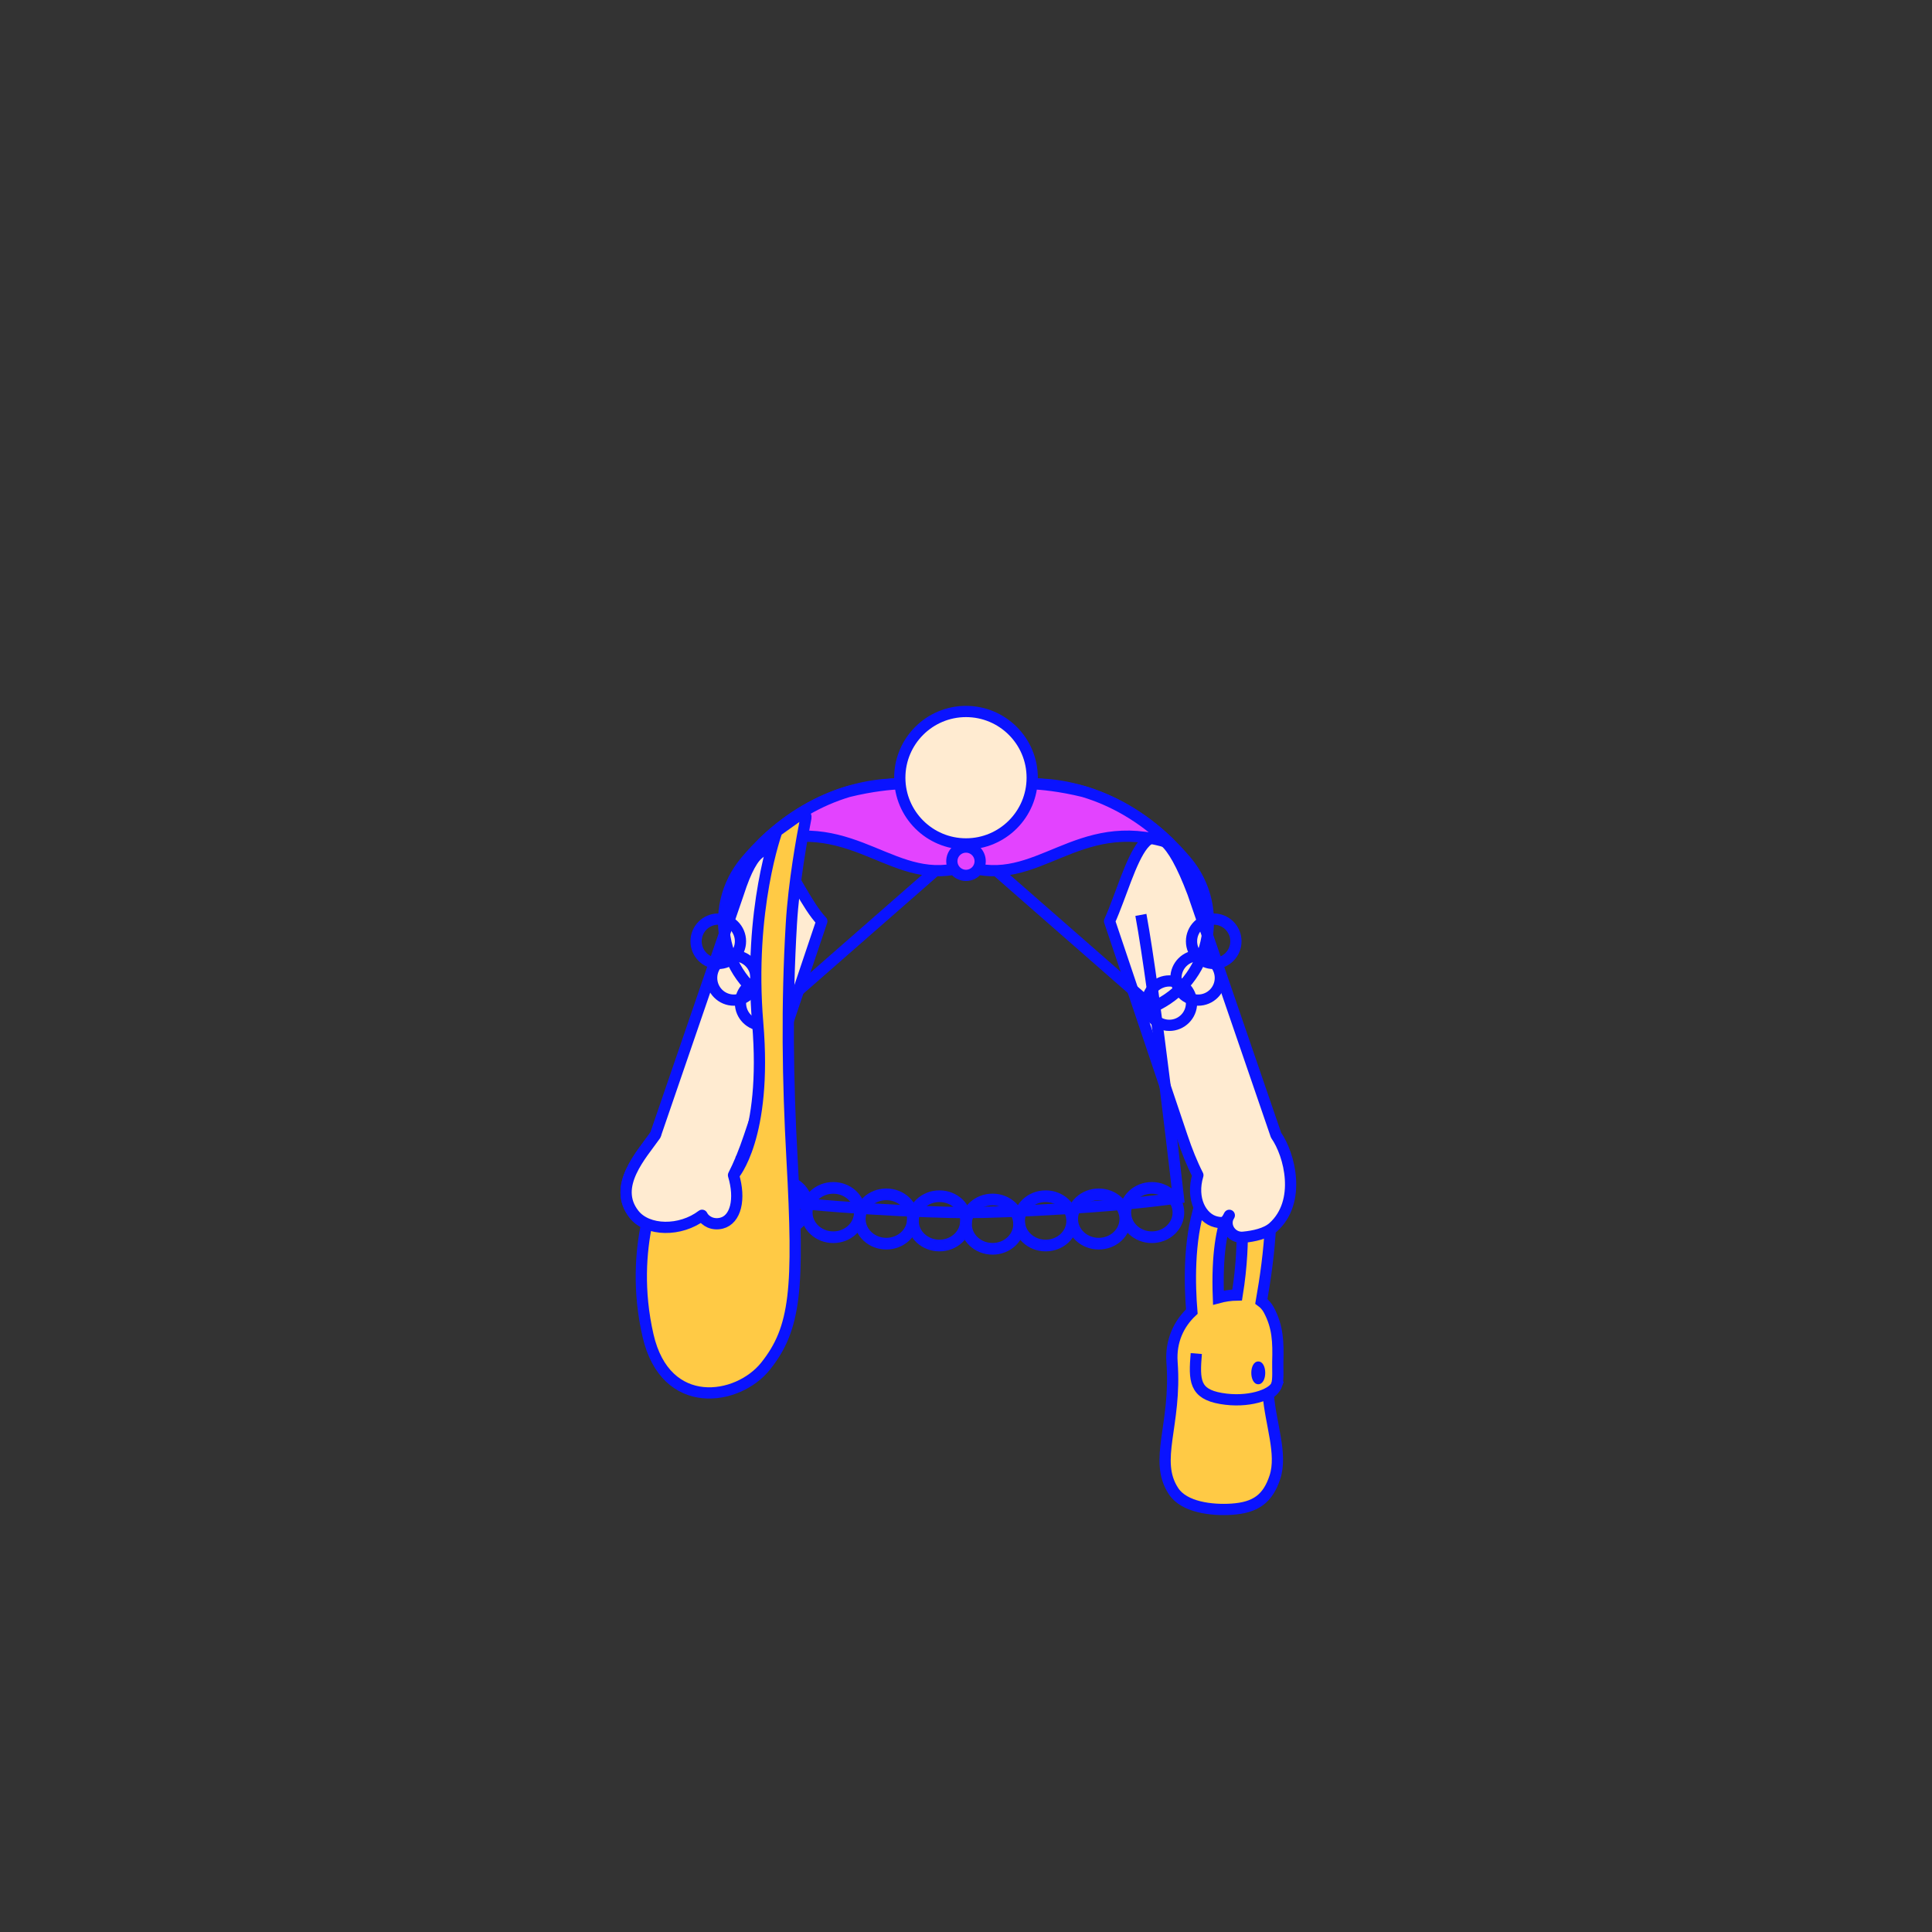 <svg class="tree-image-resource" viewBox="0 0 860 860" fill="none" xmlns="http://www.w3.org/2000/svg">
<rect x="0" y="0" width="860" height="860" fill="#333333" stroke="none"/>
<g clip-path="url(#clip0_152_3948)">
<path d="M365.819 410.07C352.399 395.85 342.499 354.73 328.699 397.58L291.709 505.31C285.619 514.01 272.409 528.02 282.209 540.49C288.199 548.11 302.899 548.32 312.519 540.97C313.929 543.75 317.409 545.42 321.179 544.47C327.529 542.87 329.699 533.72 326.509 523.11C329.119 518.01 331.399 512.3 333.489 506.09L365.809 410.06L365.819 410.07Z" fill="#FFEBD1" stroke="#0A13FF" stroke-width="5" stroke-linecap="round" stroke-linejoin="round"/>
<path d="M568.309 616.37C569.119 614.04 568.709 608.85 568.789 606.21C569.039 597.39 568.829 590.58 564.749 583.03C563.899 581.46 562.769 580.24 561.469 579.29C565.109 558.74 568.459 530.17 561.969 517.63C551.279 496.96 542.009 512.28 534.169 536.52C529.029 552.41 529.559 572.12 530.529 583.82C524.779 589.19 521.019 596.95 521.719 606.46C523.769 634.5 513.339 649.91 522.349 663.72C527.119 671.04 539.609 672.37 548.249 671.8C558.909 671.1 564.369 667.15 567.519 657.51C570.899 647.18 565.589 634.02 564.519 620.51C566.519 619.51 567.909 617.55 568.329 616.38L568.309 616.37ZM551.979 532.6C551.979 532.6 554.949 550.32 550.709 576.45C547.769 576.49 544.849 576.97 542.349 577.64C540.849 538.12 551.979 532.6 551.979 532.6ZM532.509 602.51C531.509 614.51 531.679 620.47 543.509 622.51C555.499 624.58 566.079 620.91 568.079 616.91" fill="#FFCA45"/>
<path d="M532.509 602.51C531.509 614.51 531.679 620.47 543.509 622.51C555.499 624.58 566.079 620.91 568.079 616.91M568.309 616.37C569.119 614.04 568.709 608.85 568.789 606.21C569.039 597.39 568.829 590.58 564.749 583.03C563.899 581.46 562.769 580.24 561.469 579.29C565.109 558.74 568.459 530.17 561.969 517.63C551.279 496.96 542.009 512.28 534.169 536.52C529.029 552.41 529.559 572.12 530.529 583.82C524.779 589.19 521.019 596.95 521.719 606.46C523.769 634.5 513.339 649.91 522.349 663.72C527.119 671.04 539.609 672.37 548.249 671.8C558.909 671.1 564.369 667.15 567.519 657.51C570.899 647.18 565.589 634.02 564.519 620.51C566.519 619.51 567.909 617.55 568.329 616.38L568.309 616.37ZM551.979 532.6C551.979 532.6 554.949 550.32 550.709 576.45C547.769 576.49 544.849 576.97 542.349 577.64C540.849 538.12 551.979 532.6 551.979 532.6Z" stroke="#0A13FF" stroke-width="5" stroke-miterlimit="10"/>
<path d="M560.099 606.03C555.969 606.03 555.959 616.18 560.099 616.18C564.239 616.18 564.239 606.03 560.099 606.03Z" fill="#0A13FF"/>
<path d="M493.908 410.07C503.938 387.74 511.398 345.57 531.028 397.58L568.018 505.31C574.108 514.01 579.398 534.86 566.768 546.27C563.598 549.13 558.108 550.3 553.378 550.74C548.138 551.23 544.388 545.59 547.128 541.1C547.148 541.06 547.178 541.02 547.208 540.98C545.798 543.76 544.938 544.83 541.168 543.88C534.818 542.28 530.028 533.72 533.218 523.12C530.608 518.02 528.328 512.31 526.238 506.1L493.918 410.07H493.908Z" fill="#FFEBD1" stroke="#0A13FF" stroke-width="5" stroke-linecap="round" stroke-linejoin="round"/>
<path d="M319.73 428.87C325.186 428.87 329.61 424.446 329.61 418.99C329.61 413.533 325.186 409.11 319.73 409.11C314.273 409.11 309.85 413.533 309.85 418.99C309.85 424.446 314.273 428.87 319.73 428.87Z" class="fill" stroke="#0A13FF" stroke-width="5" stroke-miterlimit="10"/>
<path d="M326.659 445.19C332.116 445.19 336.539 440.767 336.539 435.31C336.539 429.853 332.116 425.43 326.659 425.43C321.203 425.43 316.779 429.853 316.779 435.31C316.779 440.767 321.203 445.19 326.659 445.19Z" class="fill" stroke="#0A13FF" stroke-width="5" stroke-miterlimit="10"/>
<path d="M339.489 456.41C344.946 456.41 349.369 451.986 349.369 446.53C349.369 441.073 344.946 436.65 339.489 436.65C334.033 436.65 329.609 441.073 329.609 446.53C329.609 451.986 334.033 456.41 339.489 456.41Z" class="fill" stroke="#0A13FF" stroke-width="5" stroke-miterlimit="10"/>
<path d="M347.269 547.4C353.797 547.4 359.089 542.484 359.089 536.42C359.089 530.356 353.797 525.44 347.269 525.44C340.741 525.44 335.449 530.356 335.449 536.42C335.449 542.484 340.741 547.4 347.269 547.4Z" class="fill" stroke="#0A13FF" stroke-width="5.19" stroke-miterlimit="10"/>
<path d="M370.91 550.73C377.438 550.73 382.73 545.814 382.73 539.75C382.73 533.686 377.438 528.77 370.91 528.77C364.382 528.77 359.09 533.686 359.09 539.75C359.09 545.814 364.382 550.73 370.91 550.73Z" class="fill" stroke="#0A13FF" stroke-width="5.19" stroke-miterlimit="10"/>
<path d="M394.539 553.6C401.067 553.6 406.359 548.684 406.359 542.62C406.359 536.556 401.067 531.64 394.539 531.64C388.011 531.64 382.719 536.556 382.719 542.62C382.719 548.684 388.011 553.6 394.539 553.6Z" class="fill" stroke="#0A13FF" stroke-width="5.19" stroke-miterlimit="10"/>
<path d="M418.179 554.43C424.707 554.43 429.999 549.514 429.999 543.45C429.999 537.386 424.707 532.47 418.179 532.47C411.651 532.47 406.359 537.386 406.359 543.45C406.359 549.514 411.651 554.43 418.179 554.43Z" class="fill" stroke="#0A13FF" stroke-width="5.19" stroke-miterlimit="10"/>
<path d="M512.73 550.73C519.258 550.73 524.55 545.814 524.55 539.75C524.55 533.686 519.258 528.77 512.73 528.77C506.202 528.77 500.91 533.686 500.91 539.75C500.91 545.814 506.202 550.73 512.73 550.73Z" class="fill" stroke="#0A13FF" stroke-width="5.19" stroke-miterlimit="10"/>
<path d="M489.09 553.6C495.618 553.6 500.91 548.684 500.91 542.62C500.91 536.556 495.618 531.64 489.09 531.64C482.562 531.64 477.27 536.556 477.27 542.62C477.27 548.684 482.562 553.6 489.09 553.6Z" class="fill" stroke="#0A13FF" stroke-width="5.19" stroke-miterlimit="10"/>
<path d="M465.459 554.43C471.987 554.43 477.279 549.514 477.279 543.45C477.279 537.386 471.987 532.47 465.459 532.47C458.931 532.47 453.639 537.386 453.639 543.45C453.639 549.514 458.931 554.43 465.459 554.43Z" class="fill" stroke="#0A13FF" stroke-width="5.19" stroke-miterlimit="10"/>
<path d="M441.82 555.89C448.348 555.89 453.64 550.974 453.64 544.91C453.64 538.846 448.348 533.93 441.82 533.93C435.292 533.93 430 538.846 430 544.91C430 550.974 435.292 555.89 441.82 555.89Z" class="fill" stroke="#0A13FF" stroke-width="5.19" stroke-miterlimit="10"/>
<path d="M540.269 428.87C545.725 428.87 550.149 424.446 550.149 418.99C550.149 413.533 545.725 409.11 540.269 409.11C534.812 409.11 530.389 413.533 530.389 418.99C530.389 424.446 534.812 428.87 540.269 428.87Z" class="fill" stroke="#0A13FF" stroke-width="5" stroke-miterlimit="10"/>
<path d="M533.339 445.19C538.796 445.19 543.219 440.767 543.219 435.31C543.219 429.853 538.796 425.43 533.339 425.43C527.882 425.43 523.459 429.853 523.459 435.31C523.459 440.767 527.882 445.19 533.339 445.19Z" class="fill" stroke="#0A13FF" stroke-width="5" stroke-miterlimit="10"/>
<path d="M520.509 456.41C525.965 456.41 530.389 451.986 530.389 446.53C530.389 441.073 525.965 436.65 520.509 436.65C515.052 436.65 510.629 441.073 510.629 446.53C510.629 451.986 515.052 456.41 520.509 456.41Z" class="fill" stroke="#0A13FF" stroke-width="5" stroke-miterlimit="10"/>
<path d="M429.999 375.64L346.919 448.35H346.889C321.439 437.08 314.049 404.53 331.989 383.27C354.269 356.87 380.979 348.94 400.139 348.94H426.989" class="fill"/>
<path d="M429.999 375.64L346.919 448.35H346.889C321.439 437.08 314.049 404.53 331.989 383.27C354.269 356.87 380.979 348.94 400.139 348.94H426.989" stroke="#0A13FF" stroke-width="5" stroke-miterlimit="10"/>
<path d="M430 375.64L513.08 448.35H513.11C538.56 437.08 545.95 404.53 528.01 383.27C505.73 356.87 479.02 348.94 459.86 348.94H433.01" class="fill"/>
<path d="M430 375.64L513.08 448.35H513.11C538.56 437.08 545.95 404.53 528.01 383.27C505.73 356.87 479.02 348.94 459.86 348.94H433.01" stroke="#0A13FF" stroke-width="5" stroke-miterlimit="10"/>
<path d="M503.769 390.84C496.419 372.78 486.459 354.73 429.999 354.73C373.539 354.73 363.569 372.78 356.229 390.84C343.929 421.07 335.449 533.65 335.449 533.65C365.039 537.95 400.679 539.89 429.999 539.76C459.319 539.9 494.959 537.95 524.549 533.65C524.549 533.65 516.069 421.07 503.769 390.84Z" class="fill"/>
<path d="M507.849 407.25C514.189 441.6 524.549 533.19 524.549 533.19C494.959 537.49 447.909 539.76 429.999 539.76C412.089 539.76 365.039 537.49 335.449 533.19C335.449 533.19 345.809 441.6 352.149 407.25" class="fill"/>
<path d="M507.849 407.25C514.189 441.6 524.549 533.19 524.549 533.19C494.959 537.49 447.909 539.76 429.999 539.76C412.089 539.76 365.039 537.49 335.449 533.19C335.449 533.19 345.809 441.6 352.149 407.25" stroke="#0A13FF" stroke-width="5" stroke-miterlimit="10"/>
<path d="M377.5 352.39C365.16 356.11 351.88 363.18 339.49 375.23C380.91 362.22 398.25 396.08 430 385.5L429.97 377.9L413.61 348.94H400.15C399.97 348.94 399.79 348.94 399.6 348.94C397.09 348.98 388.29 349.71 377.49 352.38L377.5 352.39Z" fill="#E343FF" stroke="#0A13FF" stroke-width="5" stroke-linecap="round" stroke-linejoin="round"/>
<path d="M482.5 352.39C494.84 356.11 508.12 363.18 520.51 375.23C479.09 362.22 461.75 396.08 430 385.5L430.03 377.9L446.39 348.94H459.85C460.03 348.94 460.21 348.94 460.4 348.94C462.91 348.98 471.71 349.71 482.51 352.38L482.5 352.39Z" fill="#E343FF" stroke="#0A13FF" stroke-width="5" stroke-linecap="round" stroke-linejoin="round"/>
<path d="M429.999 375.65C446.275 375.65 459.469 362.456 459.469 346.18C459.469 329.904 446.275 316.71 429.999 316.71C413.723 316.71 400.529 329.904 400.529 346.18C400.529 362.456 413.723 375.65 429.999 375.65Z" fill="#FFEBD1" stroke="#0A13FF" stroke-width="5" stroke-miterlimit="10"/>
<path d="M429.999 389.66C433.479 389.66 436.299 386.839 436.299 383.36C436.299 379.881 433.479 377.06 429.999 377.06C426.52 377.06 423.699 379.881 423.699 383.36C423.699 386.839 426.52 389.66 429.999 389.66Z" fill="#E343FF" stroke="#0A13FF" stroke-width="5" stroke-linecap="round" stroke-linejoin="round"/>
<path d="M345.84 369.94C345.84 369.94 333.01 404.63 337.29 455.48C341.57 506.33 326.52 523.11 326.52 523.11L294.16 524.98C294.16 524.98 279.29 554.49 288.46 594.48C296.3 628.7 328.5 623.52 340.79 608.1C354.27 591.18 355.74 573.76 352.55 515.78C350.64 481.1 350.13 447.09 352.26 411.27C353.36 392.66 357.1 372.26 358.73 363.99C359 362.63 357.47 361.64 356.34 362.45L345.85 369.93L345.84 369.94Z" fill="#FFCA45" stroke="#0A13FF" stroke-width="5" stroke-miterlimit="10"/>
<path d="M291.709 505.31C285.619 514.01 272.409 528.02 282.209 540.49C288.199 548.11 302.899 548.32 312.519 540.97C313.929 543.75 317.409 545.42 321.179 544.47C327.529 542.87 329.699 533.72 326.509 523.11C327.669 520.85 328.759 518.47 329.799 515.98" fill="#FFEBD1"/>
<path d="M291.709 505.31C285.619 514.01 272.409 528.02 282.209 540.49C288.199 548.11 302.899 548.32 312.519 540.97C313.929 543.75 317.409 545.42 321.179 544.47C327.529 542.87 329.699 533.72 326.509 523.11C327.669 520.85 328.759 518.47 329.799 515.98" stroke="#0A13FF" stroke-width="5" stroke-linecap="round" stroke-linejoin="round"/>
</g>
<defs>
<clipPath id="clip0_152_3948">
<rect width="100%" height="100%" fill="white"/>
</clipPath>
</defs>
</svg>
